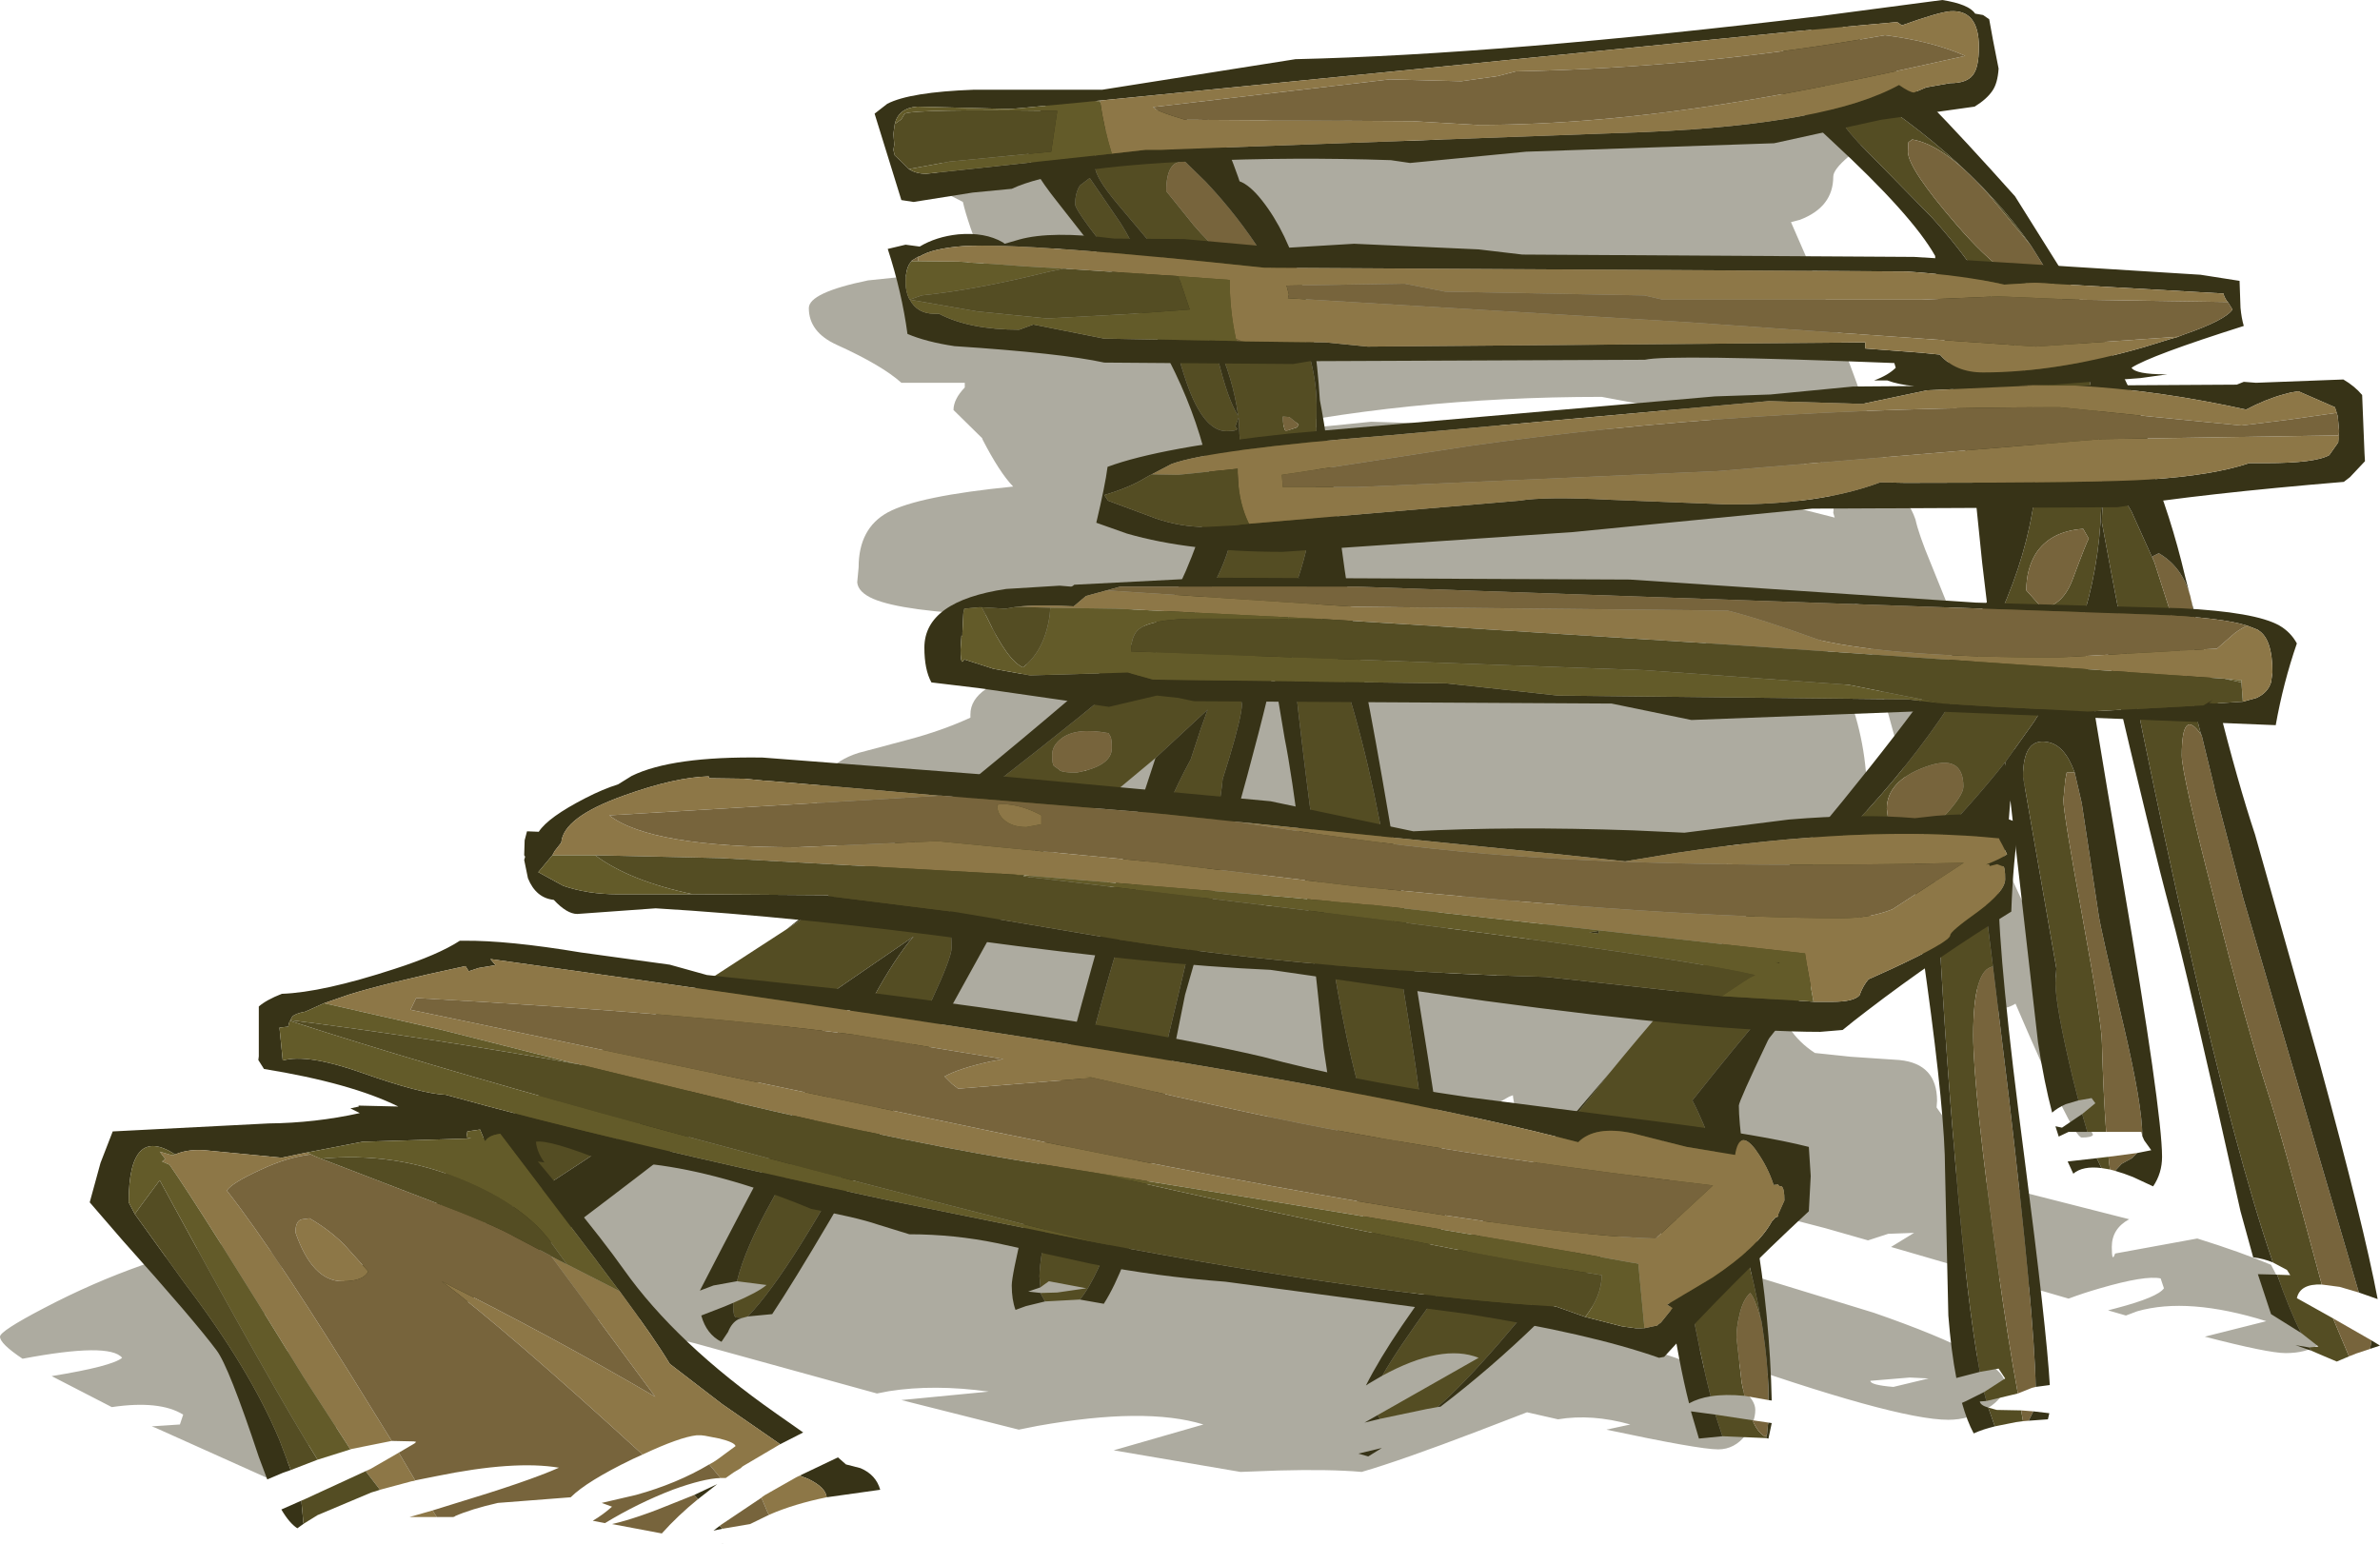 <?xml version="1.0" encoding="UTF-8" standalone="no"?>
<svg xmlns:ffdec="https://www.free-decompiler.com/flash" xmlns:xlink="http://www.w3.org/1999/xlink" ffdec:objectType="frame" height="164.4px" width="253.35px" xmlns="http://www.w3.org/2000/svg">
  <g transform="matrix(1.0, 0.0, 0.0, 1.0, 168.4, 49.3)">
    <use ffdec:characterId="256" height="164.4" transform="matrix(1.0, 0.0, 0.0, 1.0, -168.4, -49.3)" width="253.35" xlink:href="#shape0"/>
  </g>
  <defs>
    <g id="shape0" transform="matrix(1.0, 0.0, 0.0, 1.0, 168.4, 49.3)">
      <path d="M22.25 -25.65 L25.65 -17.85 Q26.3 -17.0 26.55 -15.65 29.65 -7.8 33.2 2.85 34.75 3.85 35.5 6.0 35.85 7.6 37.1 10.6 L39.0 15.3 Q39.6 17.05 43.6 25.4 47.3 33.15 47.3 33.65 L47.15 34.85 46.95 35.5 46.45 35.85 44.85 36.2 43.6 36.05 45.9 44.55 47.2 47.35 Q55.0 64.65 55.0 68.4 L54.75 70.05 54.25 71.2 54.4 71.5 Q54.3 71.8 53.2 71.8 52.25 71.8 46.15 57.55 45.2 58.15 43.8 58.15 40.8 58.15 29.4 14.75 28.15 15.7 26.25 16.15 L23.05 16.15 23.45 16.55 Q26.25 19.35 28.2 24.25 30.35 29.75 30.35 35.7 30.35 42.6 27.7 47.8 23.75 55.55 21.95 59.85 L22.05 60.1 Q23.1 61.7 24.8 62.8 L28.6 63.2 33.8 63.55 Q37.8 63.95 37.8 67.9 L37.75 68.6 38.85 70.15 Q40.3 73.1 39.0 75.6 L58.25 80.5 Q56.4 81.5 56.4 83.45 56.4 85.2 56.75 84.15 L65.5 82.55 Q70.15 84.0 73.35 85.35 L75.6 89.65 Q77.05 92.25 78.4 93.85 77.1 94.75 74.9 94.75 73.05 94.75 66.3 93.0 L66.5 92.95 72.85 91.35 Q64.5 88.75 59.1 90.3 L57.9 90.75 56.0 90.2 56.95 89.95 Q61.3 88.8 61.95 87.85 L61.6 86.8 Q59.95 86.45 55.15 87.85 53.4 88.35 51.8 88.95 L32.9 83.45 35.35 81.95 32.6 82.05 30.45 82.75 25.9 81.45 Q17.05 79.2 15.55 78.5 9.05 75.5 10.15 70.15 L10.3 69.0 Q8.2 67.0 8.2 65.5 L8.35 64.15 6.85 62.7 6.2 62.1 Q0.55 71.55 -2.35 71.55 -5.4 71.55 -6.65 69.55 -7.25 68.55 -7.35 67.3 L-7.75 67.45 -9.6 68.5 Q-19.65 74.2 -27.9 74.2 -32.2 74.2 -33.1 70.9 -33.55 69.2 -33.05 66.9 -43.35 67.85 -46.2 61.55 L-46.35 61.1 Q-49.35 62.3 -52.0 62.8 -52.95 63.5 -54.5 63.5 L-55.55 63.15 Q-65.95 63.15 -69.4 59.3 -70.85 57.7 -70.85 54.95 -70.85 50.45 -69.4 48.45 -67.3 45.55 -61.6 45.55 L-58.8 44.9 -58.8 44.8 Q-58.8 39.3 -55.2 42.1 L-53.85 43.25 Q-49.2 42.55 -49.7 50.2 L-49.7 50.55 -45.45 48.95 -44.8 47.8 Q-42.5 43.95 -39.9 41.5 -38.9 40.55 -38.05 40.05 -52.2 38.9 -53.85 36.35 -54.6 35.25 -53.2 33.35 L-51.7 31.35 Q-53.95 34.15 -58.1 36.55 -66.45 41.35 -76.65 41.35 -79.8 41.35 -80.95 39.0 L-81.45 36.45 Q-81.45 32.25 -77.0 30.85 L-71.75 29.45 Q-68.15 28.5 -65.1 27.1 L-65.1 26.75 Q-65.1 23.65 -58.55 22.2 L-58.4 22.1 -62.8 17.85 -62.5 16.2 Q-72.3 15.8 -75.45 14.45 -77.05 13.75 -77.15 12.7 L-77.0 11.1 Q-77.0 6.95 -73.9 5.25 -70.65 3.5 -60.55 2.5 -62.0 1.0 -63.8 -2.5 L-63.85 -2.65 -66.9 -5.65 Q-66.9 -6.8 -65.7 -8.05 L-65.7 -8.3 -65.7 -8.55 -72.45 -8.55 Q-74.5 -10.4 -79.35 -12.6 -82.3 -13.95 -82.3 -16.5 -82.3 -18.15 -76.0 -19.45 L-63.5 -20.75 -63.55 -20.9 Q-65.45 -25.75 -65.9 -27.8 -68.85 -29.3 -68.85 -29.45 -68.85 -31.5 -67.45 -32.65 -66.05 -33.75 -63.5 -33.75 L-57.3 -32.65 -52.2 -31.55 Q-49.8 -31.55 -43.0 -34.15 -36.25 -36.75 -28.6 -36.75 -25.1 -36.75 -21.35 -35.4 L-18.35 -34.1 2.1 -36.4 8.05 -36.6 9.05 -36.75 9.85 -36.55 11.1 -36.5 Q16.9 -38.5 21.2 -39.0 30.0 -40.05 30.0 -34.55 30.0 -34.05 28.4 -32.65 26.75 -31.25 26.75 -30.5 26.75 -27.25 23.2 -25.9 L22.25 -25.65 M9.6 -5.65 Q8.75 -5.65 5.85 -6.35 L2.1 -7.05 Q-19.0 -7.05 -37.25 -3.0 L-37.85 -2.85 -22.45 -4.4 6.1 -3.55 Q11.05 -2.7 14.1 -1.35 L14.05 -5.75 9.6 -5.65 M26.9 5.8 L26.75 5.3 26.8 4.75 24.25 -5.3 23.15 4.85 26.9 5.8 M13.85 16.15 L-6.1 16.15 -15.55 15.55 -24.9 14.95 -46.2 14.75 Q-47.35 15.5 -48.9 15.95 L-46.55 17.35 Q-44.3 19.0 -43.7 20.6 -34.85 20.15 -22.05 20.3 L-0.6 20.3 12.65 21.55 13.85 16.15 M15.45 42.15 Q15.45 43.15 14.65 45.3 L14.95 45.7 Q16.5 42.3 17.25 38.8 L16.85 39.25 Q16.35 39.9 15.4 40.4 L15.45 42.15 M16.85 86.1 L31.05 90.45 Q45.05 95.3 45.05 98.05 45.05 99.45 43.15 100.65 41.25 101.85 39.0 101.85 33.35 101.85 13.5 94.8 -8.4 87.0 -8.4 82.05 -8.4 75.3 1.0 79.15 2.5 79.75 9.25 83.0 14.35 85.5 16.85 86.1 M14.5 105.0 Q12.45 105.0 2.6 102.9 L5.15 102.35 Q1.05 101.2 -2.55 101.8 L-5.85 101.05 -11.05 103.05 Q-19.3 106.2 -23.45 107.4 -26.85 107.1 -32.35 107.25 L-36.35 107.4 -49.85 105.1 -40.3 102.35 Q-46.45 100.45 -57.95 102.5 L-59.95 102.9 -72.45 99.75 -63.15 98.85 Q-68.95 98.05 -73.75 98.8 L-75.05 99.05 -94.45 93.7 -95.9 93.35 Q-97.85 90.75 -103.05 90.95 L-106.85 91.4 -107.6 91.05 Q-110.5 90.85 -111.7 88.9 -112.35 87.75 -112.35 86.25 -112.35 83.7 -110.95 82.35 -109.9 78.5 -106.55 75.7 -102.3 72.0 -95.8 71.05 -89.6 70.1 -85.1 72.1 -81.2 73.8 -80.4 77.0 -76.6 75.75 -68.3 76.75 -56.7 78.15 -35.7 84.15 -31.6 85.45 -21.35 87.65 L-3.35 91.55 Q18.45 96.65 18.45 100.8 18.45 102.1 17.45 103.45 16.25 105.0 14.5 105.0 M30.7 97.7 Q30.7 98.15 33.15 98.35 L36.9 97.45 34.9 97.35 30.7 97.7 M-49.05 -19.85 L-54.5 -22.35 -56.5 -23.3 -54.85 -20.6 -49.05 -19.85 M-34.1 47.25 L-25.25 46.5 -20.65 45.9 Q-16.35 45.9 -14.8 48.45 -14.0 49.75 -14.05 51.0 -14.05 52.15 -14.5 53.15 L-15.65 55.2 -9.9 55.5 -9.3 54.75 -1.1 45.6 -5.6 46.4 -10.65 47.25 Q-13.55 45.65 -17.15 44.0 -24.3 40.7 -29.65 40.5 L-34.8 40.25 Q-33.6 41.9 -34.1 47.25 M-133.1 98.8 L-130.55 101.3 Q-135.4 104.25 -139.55 107.55 L-140.05 108.0 -151.85 102.7 -152.25 102.55 -149.25 102.35 -148.9 101.3 Q-151.4 99.75 -156.5 100.5 L-162.9 97.2 Q-156.45 96.15 -155.4 95.25 -156.75 93.6 -166.0 95.35 -168.4 93.75 -168.4 93.0 -168.4 92.4 -163.7 89.95 -158.55 87.25 -153.3 85.4 -138.25 80.0 -138.25 86.95 -138.25 89.5 -141.8 91.7 -139.25 92.9 -133.1 98.8" fill="#373317" fill-opacity="0.408" fill-rule="evenodd" stroke="none"/>
      <path d="M47.8 -23.15 L43.2 -28.7 Q38.55 -33.9 35.15 -34.45 L34.75 -34.15 34.7 -33.15 Q34.7 -31.35 39.9 -25.35 45.55 -18.8 49.0 -18.8 50.1 -18.8 50.2 -19.15 L50.2 -19.2 Q55.3 -9.65 55.3 3.15 55.3 16.45 48.15 27.5 L45.05 31.85 45.0 31.9 Q38.15 40.6 24.3 53.2 21.05 56.15 11.75 67.85 12.8 69.8 14.15 73.5 17.7 83.35 19.05 91.2 18.4 88.85 17.9 88.35 17.1 89.1 16.75 90.75 16.45 91.95 16.45 93.1 L17.0 97.9 17.3 99.3 Q15.25 99.1 13.7 99.35 12.6 95.1 11.35 88.2 L8.65 71.75 0.45 82.25 Q-10.15 96.0 -15.4 100.5 L-16.5 100.7 -21.5 101.75 -21.75 101.35 Q-21.05 100.95 -20.25 100.5 L-11.0 95.25 Q-14.9 93.7 -21.25 97.15 -18.25 91.85 -5.8 75.85 L3.0 64.85 Q9.35 57.1 13.55 52.75 L17.55 49.0 Q32.05 37.15 40.2 24.1 48.45 10.9 48.45 -0.7 48.45 -13.85 37.2 -26.2 L29.4 -34.15 Q25.9 -38.0 25.9 -40.3 25.9 -42.05 26.05 -42.05 40.65 -33.4 47.8 -23.15 M79.95 91.05 L81.65 95.1 80.35 95.65 79.05 95.1 77.65 94.5 77.4 94.15 78.4 94.05 76.55 92.6 Q75.3 90.15 74.0 86.4 L75.4 86.45 75.05 85.9 73.55 85.1 Q69.65 73.75 64.55 51.3 59.45 28.65 55.35 6.35 55.35 3.1 56.25 2.9 57.1 2.65 58.5 5.15 L60.95 10.6 62.55 15.6 62.6 15.85 63.55 19.35 63.75 20.3 64.4 23.1 65.9 28.9 Q63.85 25.95 63.85 31.15 63.85 33.05 67.35 46.65 70.75 59.95 72.85 66.5 74.4 71.2 78.75 87.45 76.45 87.35 76.1 88.9 L79.95 91.05 M52.3 12.2 Q53.75 8.3 53.95 8.05 L53.35 7.0 Q49.85 7.25 48.3 9.65 47.3 11.3 47.3 13.55 L49.0 15.45 Q51.25 15.15 52.3 12.2 M52.45 32.95 L51.6 32.95 51.45 33.75 51.25 35.85 Q51.25 37.3 53.3 48.45 55.35 59.7 55.35 61.75 55.5 67.05 55.8 71.2 L53.8 71.2 53.25 69.3 54.65 68.15 54.25 67.6 52.85 67.85 52.25 65.5 Q50.4 57.75 50.4 55.35 L50.5 53.8 46.95 33.4 Q46.95 29.2 49.55 29.7 51.4 30.0 52.45 32.95 M33.7 39.75 L35.15 39.95 Q36.3 39.95 38.5 37.65 40.6 35.4 40.6 34.45 40.6 30.85 36.55 32.35 32.45 33.85 32.45 36.8 L32.65 38.4 32.8 39.2 33.7 39.75 M42.35 96.75 Q41.0 89.5 39.75 74.55 38.5 60.1 37.8 45.5 37.45 43.85 37.8 42.4 38.5 39.55 42.0 39.55 L43.75 53.6 Q41.65 53.9 41.65 60.9 41.65 66.7 44.25 85.45 45.4 93.65 46.4 99.05 L43.05 99.85 42.8 98.9 45.05 97.45 44.35 96.4 42.35 96.75 M56.05 73.85 L56.2 75.2 55.3 75.05 54.8 74.0 56.05 73.85 M46.75 100.85 L46.95 102.0 46.2 102.1 43.95 102.55 43.25 100.55 44.15 100.8 46.75 100.85 M19.7 103.4 L19.65 103.6 19.6 103.8 14.95 103.6 14.2 101.3 18.15 101.9 Q18.7 103.2 19.5 103.65 L19.7 103.4 M-52.4 -30.35 L-49.15 -25.6 Q-47.0 -22.25 -47.05 -20.1 L-47.15 -19.85 Q-47.4 -19.55 -47.95 -19.4 L-51.15 -23.4 Q-53.95 -27.0 -53.95 -27.55 -53.95 -28.75 -53.45 -29.55 L-52.4 -30.35 M-47.25 -35.4 L-47.0 -35.3 Q-44.85 -34.45 -42.2 -32.05 -44.25 -32.4 -44.25 -28.95 L-41.35 -25.35 Q-37.95 -21.35 -35.85 -21.35 -34.8 -21.35 -34.4 -21.7 L-34.1 -22.05 -33.9 -22.05 -31.95 -18.65 Q-28.25 -11.65 -28.25 -6.2 -28.25 1.75 -28.6 4.9 -29.05 8.8 -30.2 12.2 -29.25 12.75 -27.5 17.0 -23.9 25.85 -21.5 38.3 -21.4 41.1 -19.3 54.15 -17.2 67.05 -17.2 68.3 -17.2 69.45 -17.65 70.45 -18.55 72.25 -20.65 72.25 -23.9 72.25 -27.95 44.0 -29.95 29.9 -31.3 16.0 L-31.25 14.85 -31.3 14.9 Q-33.35 19.15 -37.65 23.95 -36.2 24.9 -36.2 25.7 -36.2 26.9 -37.55 31.4 L-38.25 33.65 Q-38.75 39.35 -44.25 61.95 -49.7 84.6 -53.45 89.05 L-57.15 89.25 -57.6 88.45 -57.6 88.35 -55.85 88.3 -52.75 87.85 -56.75 87.1 -57.65 87.75 -57.75 86.6 Q-57.75 82.6 -52.4 62.15 -47.0 41.25 -41.65 31.55 L-40.6 28.35 -39.85 26.25 -45.4 31.4 -49.0 34.4 -54.15 38.3 -68.05 48.25 Q-67.1 48.6 -67.1 51.6 -67.1 53.65 -75.4 69.45 -84.1 86.0 -88.8 90.85 L-89.35 91.0 -90.05 90.95 Q-90.35 90.85 -90.35 89.75 L-90.35 89.4 Q-87.75 88.3 -86.8 87.5 L-89.95 87.1 Q-89.1 83.6 -86.2 78.45 L-80.2 67.45 Q-75.85 56.3 -71.55 50.85 L-71.15 50.4 -90.6 63.75 Q-116.3 81.25 -117.65 81.25 -120.2 81.25 -121.25 79.4 L-121.6 78.6 -121.85 77.25 Q-121.85 74.15 -98.1 58.35 L-84.7 49.65 -67.45 37.95 Q-45.7 21.25 -41.95 16.85 -38.7 13.0 -37.5 8.7 -36.4 4.8 -36.4 -1.9 L-36.55 -4.85 -36.9 -3.9 -36.7 -3.65 Q-36.75 -3.4 -37.85 -3.4 -40.3 -3.4 -42.1 -8.6 -43.4 -12.35 -43.55 -15.1 -40.25 -15.15 -38.8 -11.3 -37.7 -6.7 -36.6 -5.05 -37.65 -13.0 -44.1 -21.25 L-49.45 -27.6 Q-51.85 -30.45 -51.85 -31.65 -51.85 -36.6 -48.15 -35.7 L-47.25 -35.4 M-31.15 -4.9 L-31.85 -4.95 Q-31.85 -3.9 -31.55 -3.4 L-30.35 -3.8 -30.15 -4.1 -31.15 -4.9 M-50.05 30.35 Q-50.05 29.35 -50.2 29.1 L-50.4 28.75 Q-53.9 28.1 -55.45 29.35 -56.4 30.1 -56.4 31.05 -56.4 32.1 -56.2 32.25 L-55.7 32.6 Q-55.55 32.95 -53.8 32.95 -50.05 32.25 -50.05 30.35" fill="#544d23" fill-rule="evenodd" stroke="none"/>
      <path d="M50.2 -19.2 L50.2 -19.15 Q50.1 -18.8 49.0 -18.8 45.55 -18.8 39.9 -25.35 34.7 -31.35 34.7 -33.15 L34.75 -34.15 35.15 -34.45 Q38.55 -33.9 43.2 -28.7 L47.8 -23.15 49.65 -20.2 50.2 -19.2 M17.3 99.3 L17.0 97.9 16.45 93.1 Q16.45 91.95 16.75 90.75 17.1 89.1 17.9 88.35 18.4 88.85 19.05 91.2 L19.1 91.3 19.25 92.25 Q19.75 95.55 19.85 98.5 L19.85 98.8 19.85 99.05 19.85 99.75 17.3 99.3 M84.05 93.4 L83.9 94.3 82.4 94.8 81.65 95.1 79.95 91.05 84.05 93.4 M63.75 20.3 L63.55 19.35 62.6 15.85 62.55 15.6 60.95 10.6 60.7 9.95 61.4 9.6 Q63.9 11.05 64.75 14.15 65.2 15.95 65.45 19.3 65.05 20.25 64.2 20.65 L63.75 20.3 M52.3 12.2 Q51.25 15.15 49.0 15.45 L47.3 13.55 Q47.3 11.3 48.3 9.65 49.85 7.25 53.35 7.0 L53.95 8.05 Q53.75 8.3 52.3 12.2 M55.8 71.2 Q55.5 67.05 55.35 61.75 55.35 59.7 53.3 48.45 51.25 37.3 51.25 35.85 L51.45 33.75 51.6 32.95 52.45 32.95 53.2 36.2 55.0 48.1 Q55.25 49.8 57.65 59.85 59.65 68.35 59.65 71.65 L59.55 71.2 55.8 71.2 M65.9 28.9 L65.95 28.9 66.25 30.15 67.3 34.45 67.35 34.75 70.4 46.35 82.7 88.3 80.65 87.7 78.75 87.45 Q74.4 71.2 72.85 66.5 70.75 59.95 67.35 46.65 63.85 33.05 63.85 31.15 63.85 25.95 65.9 28.9 M33.7 39.75 L32.8 39.2 32.65 38.4 32.45 36.8 Q32.45 33.85 36.55 32.35 40.6 30.85 40.6 34.45 40.6 35.4 38.5 37.65 36.3 39.95 35.15 39.95 L33.7 39.75 M46.4 99.05 Q45.4 93.65 44.25 85.45 41.65 66.7 41.65 60.9 41.65 53.9 43.75 53.6 L45.45 67.55 Q48.15 90.65 48.3 98.35 L47.9 98.45 46.4 99.05 M59.1 73.45 L58.55 74.0 57.45 74.6 56.75 75.35 56.2 75.2 56.05 73.85 59.1 73.45 M46.95 102.0 L46.75 100.85 48.05 100.95 47.55 101.95 46.95 102.0 M19.85 102.15 L19.8 102.35 19.7 103.4 19.5 103.65 Q18.7 103.2 18.15 101.9 L19.85 102.15 M-33.9 -22.05 L-34.1 -22.05 -34.4 -21.7 Q-34.8 -21.35 -35.85 -21.35 -37.95 -21.35 -41.35 -25.35 L-44.25 -28.95 Q-44.25 -32.4 -42.2 -32.05 L-40.05 -29.95 Q-36.6 -26.3 -33.9 -22.05 M-31.15 -4.9 L-30.15 -4.1 -30.35 -3.8 -31.55 -3.4 Q-31.85 -3.9 -31.85 -4.95 L-31.15 -4.9 M-50.05 30.35 Q-50.05 32.25 -53.8 32.95 -55.55 32.95 -55.7 32.6 L-56.2 32.25 Q-56.4 32.1 -56.4 31.05 -56.4 30.1 -55.45 29.35 -53.9 28.1 -50.4 28.75 L-50.2 29.1 Q-50.05 29.35 -50.05 30.35" fill="#77643c" fill-rule="evenodd" stroke="none"/>
      <path d="M47.8 -23.15 Q40.65 -33.4 26.05 -42.05 25.9 -42.05 25.9 -40.3 25.9 -38.0 29.4 -34.15 L37.2 -26.2 Q48.45 -13.85 48.45 -0.7 48.45 10.9 40.2 24.1 32.05 37.15 17.55 49.0 L13.55 52.75 Q30.0 33.9 37.6 23.2 L43.1 14.8 42.6 10.6 41.9 3.75 Q37.8 -14.8 37.6 -22.0 L37.6 -22.05 Q35.15 -26.4 26.65 -34.25 18.95 -41.4 18.95 -42.05 L26.15 -47.4 Q28.1 -46.35 30.6 -44.3 35.25 -40.55 46.1 -28.4 L53.9 -15.95 Q60.35 -5.15 60.35 -1.3 L60.35 0.0 Q62.65 5.5 64.2 12.05 L67.65 25.45 Q69.85 34.15 71.65 39.55 L78.55 64.0 Q83.25 81.25 84.7 89.0 L82.7 88.3 70.4 46.35 67.35 34.75 67.3 34.45 66.25 30.15 65.95 28.9 65.9 28.9 64.4 23.1 63.75 20.3 64.2 20.65 Q65.05 20.25 65.45 19.3 65.2 15.95 64.75 14.15 63.9 11.05 61.4 9.6 L60.7 9.95 60.95 10.6 58.5 5.15 Q57.1 2.65 56.25 2.9 55.35 3.1 55.35 6.35 59.45 28.65 64.55 51.3 69.65 73.75 73.55 85.1 72.6 84.7 71.45 84.55 L70.1 79.65 Q64.55 54.7 62.65 47.75 60.75 40.75 56.3 21.7 L55.1 16.35 53.45 19.25 Q53.95 23.25 57.55 44.35 61.75 69.05 61.75 73.85 61.75 75.6 60.8 77.0 L58.65 76.0 Q57.65 75.6 56.75 75.35 L57.45 74.6 58.55 74.0 59.1 73.45 60.6 73.15 59.85 72.1 59.65 71.65 Q59.65 68.35 57.65 59.85 55.25 49.8 55.0 48.1 L53.2 36.2 52.45 32.95 Q51.4 30.0 49.55 29.7 46.95 29.2 46.95 33.4 L50.5 53.8 50.4 55.35 Q50.4 57.75 52.25 65.5 L52.85 67.85 51.5 68.25 Q50.6 68.65 50.05 69.15 49.2 65.95 48.55 61.7 L45.6 35.85 45.4 38.45 44.35 45.85 Q44.35 53.0 47.1 73.95 49.45 92.05 49.8 98.15 L48.3 98.35 Q48.15 90.65 45.45 67.55 L43.75 53.6 42.0 39.55 Q38.5 39.55 37.8 42.4 37.45 43.85 37.8 45.5 38.5 60.1 39.75 74.55 41.0 89.5 42.35 96.75 L39.85 97.4 Q39.3 94.55 39.0 90.75 L38.65 75.25 Q38.65 69.4 36.7 55.25 35.65 47.95 35.2 43.05 L26.25 53.25 19.95 61.2 19.8 61.45 Q16.7 67.95 16.7 68.4 16.7 71.55 18.45 81.75 20.0 90.8 20.2 99.8 L19.85 99.75 19.85 99.05 19.85 98.8 19.85 98.5 Q19.75 95.55 19.25 92.25 L19.1 91.3 19.05 91.2 Q17.7 83.35 14.15 73.5 12.8 69.8 11.75 67.85 21.05 56.15 24.3 53.2 38.15 40.6 45.0 31.9 L45.1 32.25 45.05 31.85 48.15 27.5 Q55.3 16.45 55.3 3.15 55.3 -9.65 50.2 -19.2 L49.65 -20.2 47.8 -23.15 M3.0 64.85 L-5.8 75.85 Q-18.25 91.85 -21.25 97.15 L-22.7 98.0 -23.0 98.2 Q-20.2 92.65 -13.3 83.9 L3.0 64.85 M-21.75 101.35 L-21.5 101.75 -23.15 102.15 -21.75 101.35 M-15.4 100.5 Q-10.15 96.0 0.45 82.25 L8.65 71.75 11.35 88.2 Q12.6 95.1 13.7 99.35 12.4 99.55 11.4 100.1 10.3 95.8 9.3 89.05 L7.85 77.1 5.0 80.95 Q-4.3 92.25 -15.05 100.45 L-15.4 100.5 M83.9 94.3 L84.05 93.4 84.95 93.95 83.9 94.3 M74.0 86.4 Q75.3 90.15 76.55 92.6 L73.35 90.6 71.95 86.35 74.0 86.4 M77.4 94.15 L77.65 94.5 75.95 93.9 77.4 94.15 M53.25 69.3 L53.8 71.2 51.8 71.2 50.75 71.7 50.4 70.6 51.1 70.75 52.8 69.6 53.25 69.3 M42.8 98.9 L43.05 99.85 42.35 99.9 Q42.4 100.3 43.25 100.55 L43.95 102.55 Q42.7 102.85 41.7 103.3 41.0 102.0 40.45 100.05 L40.9 99.85 42.8 98.9 M54.8 74.0 L55.3 75.05 Q53.3 74.8 52.3 75.65 L51.7 74.35 54.8 74.0 M47.55 101.95 L48.05 100.95 49.75 101.15 49.6 101.8 47.55 101.95 M19.6 103.8 L19.65 103.6 19.7 103.4 19.8 102.35 19.85 102.15 20.2 102.2 19.85 103.85 19.6 103.8 M14.2 101.3 L14.95 103.6 12.45 103.85 11.6 100.95 14.2 101.3 M-52.4 -30.35 L-53.45 -29.55 Q-53.95 -28.75 -53.95 -27.55 -53.95 -27.0 -51.15 -23.4 L-47.95 -19.4 Q-47.4 -19.55 -47.15 -19.85 L-47.05 -20.1 Q-47.0 -22.25 -49.15 -25.6 L-52.4 -30.35 M-84.7 49.65 Q-54.75 26.0 -44.35 16.0 L-43.6 14.5 Q-40.45 8.4 -39.4 2.4 -41.25 -8.35 -48.9 -18.95 L-55.8 -27.75 Q-58.95 -31.7 -58.95 -33.25 -58.95 -38.85 -53.95 -38.85 -50.2 -38.85 -47.25 -35.4 L-48.15 -35.7 Q-51.85 -36.6 -51.85 -31.65 -51.85 -30.45 -49.45 -27.6 L-44.1 -21.25 Q-37.65 -13.0 -36.6 -5.05 -37.7 -6.7 -38.8 -11.3 -40.25 -15.15 -43.55 -15.1 -43.4 -12.35 -42.1 -8.6 -40.3 -3.4 -37.85 -3.4 -36.75 -3.4 -36.7 -3.65 L-36.9 -3.9 -36.55 -4.85 -36.4 -1.9 Q-36.4 4.8 -37.5 8.7 -38.7 13.0 -41.95 16.85 -45.7 21.25 -67.45 37.95 L-84.7 49.65 M-47.0 -35.3 Q-46.3 -37.55 -44.75 -37.7 -43.15 -37.8 -41.0 -35.65 -40.65 -36.8 -40.0 -36.65 -38.65 -36.3 -36.6 -30.45 L-36.45 -30.0 Q-35.35 -29.6 -34.05 -27.95 -28.8 -21.3 -27.9 -6.7 -27.1 -2.6 -25.85 7.1 -24.65 16.15 -23.6 21.15 -21.7 30.1 -18.0 53.2 -14.4 75.5 -14.4 77.6 -14.4 80.3 -15.1 81.8 -16.25 84.15 -19.25 84.15 -24.4 84.15 -27.5 62.3 -30.15 36.7 -31.65 29.3 L-32.85 22.15 Q-33.9 27.15 -37.05 38.45 L-42.25 56.6 -46.6 78.25 Q-48.55 85.8 -50.9 89.5 L-53.45 89.05 Q-49.7 84.6 -44.25 61.95 -38.75 39.35 -38.25 33.65 L-37.55 31.4 Q-36.2 26.9 -36.2 25.7 -36.2 24.9 -37.65 23.95 -33.35 19.15 -31.3 14.9 L-31.25 14.85 -31.3 16.0 Q-29.95 29.9 -27.95 44.0 -23.9 72.25 -20.65 72.25 -18.55 72.25 -17.65 70.45 -17.2 69.45 -17.2 68.3 -17.2 67.05 -19.3 54.15 -21.4 41.1 -21.5 38.3 -23.9 25.85 -27.5 17.0 -29.25 12.75 -30.2 12.2 -29.05 8.8 -28.6 4.9 -28.25 1.75 -28.25 -6.2 -28.25 -11.65 -31.95 -18.65 L-33.9 -22.05 Q-36.6 -26.3 -40.05 -29.95 L-42.2 -32.05 Q-44.85 -34.45 -47.0 -35.3 M-57.15 89.25 L-59.2 89.75 -60.3 90.15 Q-60.7 89.05 -60.7 87.55 -60.7 85.5 -55.65 66.45 -50.7 47.85 -47.75 38.55 L-45.4 31.4 -39.85 26.25 -40.6 28.35 -41.65 31.55 Q-47.0 41.25 -52.4 62.15 -57.75 82.6 -57.75 86.6 L-57.65 87.75 -58.95 88.2 -57.6 88.35 -57.6 88.45 -57.15 89.25 M-49.0 34.4 L-58.55 42.35 -70.75 64.4 Q-81.75 83.9 -86.2 90.6 L-88.8 90.85 Q-84.1 86.0 -75.4 69.45 -67.1 53.65 -67.1 51.6 -67.1 48.6 -68.05 48.25 L-54.15 38.3 -49.0 34.4 M-89.35 91.0 L-89.8 91.15 Q-90.5 91.5 -90.9 92.5 L-91.6 93.55 Q-93.2 92.75 -93.75 90.75 L-91.3 89.8 -90.35 89.4 -90.35 89.75 Q-90.35 90.85 -90.05 90.95 L-89.35 91.0 M-89.95 87.1 L-92.45 87.55 -93.9 88.1 Q-84.7 70.25 -77.6 57.75 -89.7 67.75 -103.65 78.35 -125.35 94.9 -128.8 94.9 -132.35 94.9 -133.6 92.4 -134.25 91.1 -134.2 89.65 -134.2 88.7 -121.6 78.6 L-121.25 79.4 Q-120.2 81.25 -117.65 81.25 -116.3 81.25 -90.6 63.75 L-71.15 50.4 -71.55 50.85 Q-75.85 56.3 -80.2 67.45 L-86.2 78.45 Q-89.1 83.6 -89.95 87.1 M-21.3 104.85 L-22.75 105.75 -23.8 105.45 -21.3 104.85" fill="#373317" fill-rule="evenodd" stroke="none"/>
      <path d="M-51.3 -32.8 L-46.45 -33.35 -44.8 -33.35 6.9 -35.25 Q26.2 -36.1 33.75 -40.25 34.9 -39.45 35.35 -39.45 L36.65 -40.0 39.2 -40.45 Q40.95 -40.45 41.6 -41.3 42.25 -42.1 42.25 -44.3 42.25 -48.3 39.2 -48.1 37.95 -48.0 34.05 -46.6 L34.5 -46.3 33.55 -46.95 23.05 -46.0 2.05 -43.9 -14.0 -42.3 -52.75 -38.45 -59.65 -37.8 -60.85 -37.7 -60.95 -37.7 -70.75 -37.95 Q-72.75 -37.8 -73.15 -36.1 L-73.3 -35.05 -73.2 -33.9 -73.3 -33.35 -73.15 -32.75 -72.45 -32.1 -71.65 -31.3 Q-70.9 -30.8 -69.8 -30.8 L-51.3 -32.8 M52.45 -8.25 L69.7 -8.35 70.45 -8.65 71.75 -8.55 81.05 -8.9 Q82.25 -8.2 83.05 -7.25 L83.3 -1.05 83.35 -0.2 81.75 1.5 81.1 2.0 Q66.05 3.25 57.0 4.7 L24.5 4.85 -1.05 7.35 -31.85 9.45 Q-41.75 9.45 -48.45 7.5 L-51.7 6.35 Q-50.75 2.35 -50.5 0.4 -44.85 -1.7 -31.1 -3.15 L14.15 -7.1 20.05 -7.3 28.85 -8.15 35.35 -8.2 Q33.7 -8.35 32.5 -8.8 L31.1 -8.8 Q32.6 -9.35 33.4 -10.15 L33.25 -10.65 Q9.15 -11.6 6.7 -11.0 L-28.95 -10.85 -30.75 -10.55 -50.85 -10.7 Q-55.4 -11.7 -66.8 -12.45 -69.8 -12.9 -71.8 -13.75 -72.4 -18.2 -73.9 -22.8 L-72.0 -23.25 -70.5 -23.05 Q-68.75 -24.1 -66.4 -24.35 -63.55 -24.6 -61.65 -23.5 L-61.45 -23.35 -59.9 -23.8 Q-56.5 -24.75 -49.8 -23.9 L-42.35 -23.85 -31.75 -22.9 -24.25 -23.35 -11.0 -22.75 -6.35 -22.2 35.35 -21.95 65.85 -20.05 70.0 -19.4 70.1 -16.55 Q70.2 -15.45 70.45 -14.6 60.5 -11.45 58.5 -10.15 58.95 -9.45 62.1 -9.45 L62.3 -9.45 59.45 -9.05 50.25 -8.35 36.75 -7.75 29.85 -6.3 19.9 -6.6 -20.6 -2.95 Q-39.5 -1.45 -43.7 0.1 L-45.8 1.2 -46.1 1.35 -46.45 1.55 Q-48.15 2.6 -50.85 3.4 L-50.45 4.0 -45.35 5.9 Q-42.7 6.8 -40.05 6.8 L-37.2 6.65 -35.45 6.45 -35.35 6.45 -6.65 4.0 Q-3.95 3.55 2.9 3.9 L15.5 4.4 Q25.35 4.45 31.75 2.05 L34.4 2.1 Q55.35 2.1 60.35 1.75 67.2 1.3 71.05 0.0 L72.85 0.0 Q78.05 0.0 79.55 -0.85 L80.5 -2.2 80.6 -3.4 80.45 -5.0 80.15 -5.95 76.25 -7.65 75.4 -7.5 74.65 -7.3 Q72.8 -6.8 70.7 -5.7 L71.15 -5.6 Q61.3 -7.8 52.45 -8.25 M31.85 -36.55 L20.45 -34.05 -5.95 -33.15 -18.3 -31.95 -20.35 -32.25 Q-30.7 -32.6 -41.0 -32.15 -55.8 -31.5 -60.7 -29.2 L-64.85 -28.8 -71.15 -27.8 -72.45 -28.0 -75.3 -37.2 -73.95 -38.25 Q-71.55 -39.5 -64.7 -39.75 L-51.05 -39.75 -30.5 -43.0 Q-8.5 -43.5 25.45 -47.6 L38.35 -49.3 Q41.2 -48.85 41.85 -47.85 L42.7 -47.7 43.35 -47.25 43.75 -45.05 44.35 -42.0 Q44.25 -40.45 43.7 -39.65 43.1 -38.75 41.8 -37.95 L31.85 -36.55 M63.45 -13.45 L64.1 -13.7 Q68.45 -15.2 69.25 -16.35 L68.75 -17.15 68.65 -17.25 Q68.3 -17.8 68.3 -18.05 L48.15 -19.2 44.95 -19.0 Q40.55 -20.0 34.5 -20.4 L-33.85 -20.8 Q-59.15 -23.5 -65.85 -23.1 -69.15 -22.85 -70.5 -22.0 L-70.7 -21.95 -71.35 -21.55 -71.35 -21.5 Q-72.0 -20.9 -72.0 -19.2 -72.0 -18.25 -71.6 -17.45 L-71.55 -17.4 Q-70.75 -15.9 -68.95 -15.9 L-68.45 -15.9 Q-65.2 -14.2 -59.9 -14.2 L-58.4 -14.75 -50.85 -13.25 -36.75 -13.0 -35.8 -12.95 -35.65 -12.95 -35.4 -12.95 -31.65 -12.9 -27.3 -12.85 -22.8 -12.4 -10.65 -12.5 30.15 -12.85 30.15 -12.2 36.1 -11.75 37.1 -11.65 38.1 -11.55 Q39.75 -9.65 42.7 -9.65 50.5 -9.65 59.85 -12.35 L62.6 -13.2 63.5 -13.45 63.45 -13.45 M-63.9 15.35 L-64.2 15.35 -65.75 15.5 -65.85 15.95 -65.95 18.05 -65.95 18.45 -66.05 18.35 -66.15 19.85 Q-66.15 21.15 -65.95 21.15 L-65.75 20.9 -62.65 21.9 -58.75 22.6 -48.35 22.3 -45.65 23.05 -14.45 23.45 -8.45 24.1 -2.55 24.75 34.7 25.15 38.4 25.6 41.65 25.8 44.05 25.95 53.85 26.45 66.15 25.8 67.15 25.2 66.75 25.55 67.25 25.6 70.35 25.4 71.8 25.0 Q73.0 24.45 73.35 23.35 L73.5 22.3 Q73.5 18.7 72.0 17.8 L71.95 17.75 70.8 17.3 Q68.1 16.45 61.25 16.15 L-24.1 13.15 -49.15 13.15 -50.6 13.55 -52.8 14.15 -54.1 15.25 Q-57.95 15.05 -60.2 15.3 L-61.35 15.5 -61.4 15.5 -63.9 15.35 M14.9 56.75 L24.1 57.3 24.65 57.35 26.65 57.35 Q28.95 57.35 29.55 56.65 29.9 55.65 30.5 54.95 L30.85 54.8 32.95 53.85 Q39.2 50.95 39.2 50.25 39.2 49.85 42.15 47.75 45.05 45.6 45.05 44.3 45.05 43.0 44.85 42.95 L44.2 42.7 43.4 42.9 43.35 42.7 43.0 42.75 Q44.55 42.15 45.25 41.65 L44.75 40.65 44.45 40.1 44.4 39.95 Q29.9 38.5 10.05 41.5 L4.6 42.4 -3.35 41.55 -3.55 41.55 -3.75 41.5 -3.95 41.5 -36.6 38.2 -45.65 37.25 -68.25 35.4 -68.5 35.4 -77.0 34.65 -86.4 33.85 -87.15 33.8 -89.15 33.6 -92.9 33.55 -92.95 33.35 Q-96.6 33.45 -102.0 35.4 -108.45 37.7 -108.65 40.4 L-109.35 41.3 -109.6 41.75 -111.1 43.55 -108.45 45.0 Q-105.85 45.9 -102.7 45.9 L-94.65 45.9 -80.25 46.0 -80.2 46.1 -66.65 47.8 -49.2 50.75 Q-27.6 54.1 -3.8 54.7 L14.9 56.75 M-33.15 36.0 L-17.95 39.2 Q-7.6 38.65 5.45 39.1 L10.9 39.35 22.0 37.95 Q29.75 37.3 35.45 37.8 L37.7 37.55 Q44.05 37.0 46.55 38.4 45.9 42.1 45.7 47.75 37.65 52.7 30.35 58.3 28.9 59.4 27.75 60.35 L25.35 60.55 Q14.05 60.55 -10.35 57.25 L-33.15 53.95 Q-45.6 53.4 -64.8 50.8 -83.55 48.3 -98.6 47.4 L-106.95 48.0 Q-108.05 48.0 -109.45 46.5 -111.35 46.3 -112.2 44.2 L-112.6 42.25 -112.5 41.9 -112.6 41.75 -112.55 40.15 -112.3 39.2 -111.05 39.25 Q-110.05 37.7 -106.05 35.65 -104.2 34.7 -102.6 34.2 L-101.15 33.3 Q-96.85 31.2 -87.2 31.35 L-64.4 33.1 -33.15 36.0 M-54.05 12.95 L-39.4 12.2 5.1 12.4 41.85 14.85 63.7 15.45 Q71.7 15.85 74.25 17.3 75.45 18.0 76.1 19.2 74.65 23.4 73.85 27.9 L36.55 26.4 11.65 27.35 3.15 25.6 -41.3 25.35 -42.95 25.0 -45.25 24.75 -50.35 25.95 -64.25 23.95 -69.25 23.35 Q-70.0 22.0 -70.0 19.65 -70.0 14.7 -61.3 13.4 L-55.6 13.05 -54.4 13.15 Q-54.25 13.15 -54.05 12.95 M-137.45 107.2 L-138.3 107.5 -139.95 108.2 -140.85 105.8 Q-144.05 96.15 -145.35 94.45 -147.65 91.35 -155.35 82.75 L-158.85 78.7 -157.7 74.5 -156.4 71.15 -139.8 70.3 Q-134.85 70.25 -130.1 69.2 L-131.1 68.7 -130.2 68.5 -130.25 68.4 -126.0 68.5 Q-131.05 66.0 -140.3 64.5 L-140.9 63.55 -140.85 63.15 -140.85 58.0 -140.85 57.85 Q-140.05 57.15 -138.4 56.5 -134.05 56.35 -126.4 53.85 -121.75 52.35 -119.45 50.85 L-119.05 50.85 Q-114.35 50.8 -106.55 52.1 L-97.1 53.4 -93.15 54.5 -77.55 56.15 Q-48.8 59.75 -34.0 63.2 -25.2 65.6 -12.15 67.5 L9.2 70.25 Q19.25 71.55 24.15 72.8 L24.35 75.9 24.15 79.65 Q15.85 87.35 8.75 95.15 L8.2 95.25 Q0.8 92.65 -12.1 90.6 L-37.95 87.15 Q-45.3 86.6 -52.2 85.25 L-62.25 83.05 Q-66.85 82.1 -71.6 82.1 L-75.0 81.05 Q-77.2 80.3 -82.05 79.4 -85.6 77.9 -89.25 76.8 -97.55 74.25 -103.9 74.4 -109.9 72.0 -111.35 72.25 -111.25 73.35 -110.45 74.45 L-111.15 74.35 -107.75 78.45 Q-104.2 82.75 -102.0 85.85 -96.4 93.75 -85.75 101.2 L-82.9 103.2 -85.35 104.45 -91.5 100.2 -97.1 95.9 Q-98.65 93.3 -102.45 88.15 L-102.65 87.9 -104.8 85.05 -104.9 84.9 -115.15 71.4 Q-116.25 71.55 -116.65 72.05 L-116.7 72.15 -116.8 72.15 -117.3 70.95 -118.65 71.15 -118.75 71.8 -118.25 71.9 -129.8 72.25 -135.75 73.4 -138.4 73.95 -146.15 73.2 Q-148.25 72.95 -149.75 73.6 -154.7 70.4 -154.7 78.7 L-154.05 79.95 -148.75 87.3 Q-141.85 96.35 -138.65 104.0 L-137.45 107.2 M-136.05 112.9 L-136.75 113.4 Q-137.6 112.85 -138.45 111.4 L-136.3 110.45 -136.3 110.7 -136.1 112.85 -136.05 112.9 M-51.6 83.0 Q-21.85 88.65 -2.75 89.8 L0.35 90.9 4.25 91.9 4.6 91.95 5.35 92.05 5.7 92.1 6.35 92.1 6.65 92.1 8.05 91.8 8.05 91.75 8.4 91.5 9.65 89.95 9.05 89.6 13.9 86.7 Q18.7 83.5 20.2 80.75 L20.6 80.3 20.9 80.2 20.9 79.95 21.55 78.5 Q21.55 77.2 21.25 77.0 20.9 77.0 20.9 76.8 L20.4 76.85 Q19.8 74.95 18.55 73.2 L18.45 73.05 Q16.75 70.85 16.3 73.65 L11.15 72.8 5.4 71.35 Q1.4 70.5 -0.4 72.3 -18.35 67.6 -52.85 62.15 -78.05 58.1 -116.2 52.8 L-115.65 53.45 -117.45 53.75 -118.5 54.1 -118.85 53.55 Q-127.5 55.4 -131.3 56.6 L-133.9 57.5 -135.9 58.4 Q-137.0 58.6 -137.3 58.95 L-137.35 59.05 -137.6 59.5 -137.65 59.7 -137.7 59.9 -137.75 60.0 -138.65 60.1 -138.3 63.6 Q-135.7 62.85 -129.9 64.9 -123.55 67.15 -120.95 67.25 -103.55 72.1 -73.75 78.5 L-51.6 83.0 M-80.4 110.1 Q-80.5 109.05 -82.35 108.15 L-83.25 107.8 -83.6 107.95 -79.2 105.85 -78.35 106.6 -76.8 107.0 Q-75.15 107.7 -74.7 109.3 L-80.4 110.1 M-94.5 109.85 L-92.05 108.7 -94.1 110.3 -94.5 109.85 M-91.8 113.15 L-91.5 113.45 -92.45 113.65 -91.8 113.15 M-91.5 115.1 L-91.65 115.1 -91.45 115.05 -91.5 115.1 M1.75 50.1 L2.75 50.25 0.75 49.95 1.8 49.8 1.75 50.1 M21.05 53.25 L20.6 53.15 21.0 53.15 21.05 53.25" fill="#373317" fill-rule="evenodd" stroke="none"/>
      <path d="M-52.75 -38.45 L-14.0 -42.3 2.05 -43.9 23.05 -46.0 33.55 -46.95 34.5 -46.3 34.05 -46.6 Q37.95 -48.0 39.2 -48.1 42.25 -48.3 42.25 -44.3 42.25 -42.1 41.6 -41.3 40.95 -40.45 39.2 -40.45 L36.65 -40.0 35.35 -39.45 Q34.9 -39.45 33.75 -40.25 26.2 -36.1 6.9 -35.25 L-44.8 -33.35 -46.45 -33.35 -51.3 -32.8 -50.05 -32.95 Q-50.9 -35.7 -51.3 -38.55 L-52.75 -38.45 M32.25 -45.55 Q12.95 -42.1 -7.05 -41.7 L-8.95 -41.2 -12.85 -40.65 -20.45 -40.85 -45.65 -37.9 Q-45.45 -37.5 -42.25 -36.55 L-18.05 -36.4 -11.15 -36.0 Q1.45 -36.0 16.2 -38.4 24.55 -39.7 38.75 -42.9 L40.8 -43.35 Q37.35 -44.9 32.25 -45.55 M52.45 -8.25 Q61.3 -7.8 71.15 -5.6 L70.7 -5.7 Q72.8 -6.8 74.65 -7.3 L75.4 -7.5 76.25 -7.65 80.15 -5.95 80.35 -5.35 75.05 -4.6 70.2 -4.0 60.55 -4.95 50.85 -5.95 Q16.85 -5.95 -12.1 -1.8 L-30.25 1.0 -31.95 1.25 -31.85 2.55 -23.9 2.55 14.5 0.85 55.25 -2.55 80.6 -2.95 80.5 -2.2 79.55 -0.85 Q78.05 0.0 72.85 0.0 L71.05 0.0 Q67.2 1.3 60.35 1.75 55.35 2.1 34.4 2.1 L31.75 2.05 Q25.35 4.45 15.5 4.4 L2.9 3.9 Q-3.95 3.55 -6.65 4.0 L-35.35 6.45 -35.45 6.45 Q-36.45 4.4 -36.6 1.9 L-36.65 1.05 -36.65 0.85 -36.65 0.6 -43.0 1.25 -45.8 1.2 -43.7 0.1 Q-39.5 -1.45 -20.6 -2.95 L19.9 -6.6 29.85 -6.3 36.75 -7.75 50.25 -8.35 46.45 -8.25 52.45 -8.25 M68.75 -17.15 L52.55 -17.4 44.3 -17.75 36.2 -17.4 8.6 -17.4 6.65 -17.85 -14.55 -18.25 -18.9 -19.1 -31.45 -18.9 -31.2 -17.95 -31.3 -17.55 11.2 -15.0 48.3 -12.4 63.45 -13.45 63.5 -13.45 62.6 -13.2 59.85 -12.35 Q50.5 -9.65 42.7 -9.65 39.75 -9.65 38.1 -11.55 L37.1 -11.65 36.1 -11.75 30.15 -12.2 30.15 -12.85 -10.65 -12.5 -22.8 -12.4 -27.3 -12.85 -31.65 -12.9 -35.4 -12.95 -35.65 -12.95 -35.8 -12.95 -36.3 -13.0 -36.85 -13.25 -36.85 -13.3 Q-37.5 -16.3 -37.5 -19.5 L-42.95 -19.9 -55.2 -20.7 -59.4 -20.95 -62.75 -21.2 -65.3 -21.35 -65.5 -21.4 -66.4 -21.45 -70.65 -21.5 -70.7 -21.95 -70.5 -22.0 Q-69.15 -22.85 -65.85 -23.1 -59.15 -23.5 -33.85 -20.8 L34.5 -20.4 Q40.55 -20.0 44.95 -19.0 L48.15 -19.2 68.3 -18.05 Q68.3 -17.8 68.65 -17.25 L68.75 -17.15 M-60.2 15.3 Q-57.95 15.05 -54.1 15.25 L-52.8 14.15 -50.6 13.55 -24.1 15.3 15.5 15.7 Q18.95 16.55 25.3 18.85 33.35 20.7 50.65 20.7 L67.6 19.75 69.2 18.35 Q69.8 17.8 70.8 17.3 L71.95 17.75 72.0 17.8 Q73.5 18.7 73.5 22.3 L73.35 23.35 Q73.0 24.45 71.8 25.0 L70.35 25.4 70.2 23.35 70.2 23.3 70.2 23.1 70.0 23.1 69.35 23.05 68.35 22.95 14.45 19.25 -27.6 16.6 -49.6 15.5 -56.6 15.4 -60.2 15.3 M24.65 57.35 L24.0 53.75 23.75 52.2 -22.2 47.05 -23.05 47.0 -23.95 46.9 -26.4 46.7 -27.1 46.6 -28.5 46.5 -30.4 46.3 -32.15 46.15 -32.7 46.1 -61.05 43.75 -62.15 43.7 -91.75 42.05 -105.05 41.75 -106.85 41.75 -108.8 41.75 -109.45 41.75 -109.6 41.75 -109.35 41.3 -108.65 40.4 Q-108.45 37.7 -102.0 35.4 -96.6 33.45 -92.95 33.35 L-92.9 33.55 -89.15 33.6 -87.15 33.8 -86.4 33.85 -77.0 34.65 -68.5 35.4 -68.25 35.4 -103.55 37.5 Q-99.15 40.9 -83.6 40.9 L-68.6 40.25 -45.35 42.5 -24.1 45.05 Q9.95 48.45 27.6 48.45 30.7 48.45 33.05 47.5 L40.65 42.55 Q10.1 43.25 -10.15 41.6 -20.95 40.7 -36.6 38.2 L-3.95 41.5 -3.75 41.5 -3.55 41.55 -3.35 41.55 4.6 42.4 10.05 41.5 Q29.9 38.5 44.4 39.95 L44.45 40.1 44.75 40.65 45.25 41.65 Q44.55 42.15 43.0 42.75 L43.35 42.7 43.4 42.9 44.2 42.7 44.85 42.95 Q45.05 43.0 45.05 44.3 45.05 45.6 42.15 47.75 39.2 49.85 39.2 50.25 39.2 50.95 32.95 53.85 L30.85 54.8 30.5 54.95 Q29.9 55.65 29.55 56.65 28.95 57.35 26.65 57.35 L24.65 57.35 M-62.25 36.4 Q-61.85 36.2 -60.65 36.4 -59.1 36.65 -57.55 37.5 L-57.55 38.45 -59.15 38.75 Q-60.65 38.75 -61.5 38.0 -62.25 37.35 -62.25 36.4 M-52.9 65.25 L-52.15 65.45 -66.4 66.6 -67.05 66.1 -67.85 65.3 Q-66.35 64.45 -62.95 63.7 L-61.6 63.45 -77.5 60.85 Q-95.1 58.55 -124.1 56.95 L-124.7 58.2 -62.55 71.2 Q-9.75 82.05 7.85 82.55 L13.95 76.9 Q-8.9 74.2 -25.2 71.2 -33.3 69.75 -51.55 65.55 L-52.9 65.25 M-149.75 73.6 Q-148.25 72.95 -146.15 73.2 L-138.4 73.95 -135.75 73.4 -135.3 73.6 Q-137.85 73.9 -140.7 75.25 -143.75 76.65 -144.25 77.45 -139.05 84.05 -128.65 100.95 L-126.7 104.1 -130.95 104.95 -131.1 105.0 -136.05 97.35 Q-146.95 79.6 -150.35 74.7 L-151.15 74.35 -150.8 74.1 -151.4 73.3 -150.05 73.7 -149.75 73.6 M-102.45 88.15 Q-98.65 93.3 -97.1 95.9 L-91.5 100.2 -85.35 104.45 -89.25 106.75 -89.4 106.85 -89.55 107.0 -90.3 107.45 -91.15 108.05 -91.7 108.05 -92.9 106.6 -92.45 106.35 -92.0 106.05 -90.1 104.65 Q-90.2 104.25 -91.8 103.85 L-93.35 103.55 -93.75 103.5 -93.8 103.5 -94.25 103.5 Q-96.05 103.7 -100.0 105.55 -114.6 92.2 -121.4 87.1 -109.75 92.9 -98.65 99.4 L-109.75 84.4 -109.8 84.4 -108.95 84.85 -108.05 85.3 -102.95 87.9 -102.45 88.15 M-121.9 112.2 L-124.8 112.2 -122.35 111.5 -121.9 112.2 M-124.2 108.3 L-124.3 108.35 -124.6 108.4 -127.95 109.3 -129.45 107.35 -128.9 107.05 -125.95 105.35 -124.2 108.3 M-51.5 75.6 L-56.5 74.8 Q-71.15 72.55 -90.95 67.85 L-107.0 63.95 -107.1 63.95 -111.45 62.85 -119.55 60.8 -121.55 60.3 -133.9 57.5 -131.3 56.6 Q-127.5 55.4 -118.85 53.55 L-118.5 54.1 -117.45 53.75 -115.65 53.45 -116.2 52.8 Q-78.05 58.1 -52.85 62.15 -18.35 67.6 -0.4 72.3 1.4 70.5 5.4 71.35 L11.15 72.8 16.3 73.65 Q16.75 70.85 18.45 73.05 L18.55 73.2 Q19.8 74.95 20.4 76.85 L20.9 76.8 Q20.9 77.0 21.25 77.0 21.55 77.2 21.55 78.5 L20.9 79.95 20.9 80.2 20.6 80.3 20.2 80.75 Q18.7 83.5 13.9 86.7 L9.05 89.6 9.65 89.95 8.4 91.5 8.05 91.75 8.05 91.8 6.65 92.1 6.0 85.25 5.6 85.15 5.5 85.15 5.2 85.1 Q-15.5 81.35 -51.5 75.6 M-131.8 83.15 L-129.2 86.05 Q-129.7 87.1 -131.95 87.1 -135.15 87.1 -136.95 81.9 -136.95 80.6 -136.2 80.5 L-135.45 80.4 Q-133.45 81.55 -131.8 83.15 M-87.35 110.15 L-87.25 110.05 -86.95 109.85 -83.6 107.95 -83.25 107.8 -82.35 108.15 Q-80.5 109.05 -80.4 110.1 -83.85 110.8 -86.5 111.95 L-86.65 111.8 -87.35 110.15" fill="#8d7747" fill-rule="evenodd" stroke="none"/>
      <path d="M32.25 -45.55 Q37.35 -44.9 40.8 -43.35 L38.75 -42.9 Q24.55 -39.7 16.2 -38.4 1.45 -36.0 -11.15 -36.0 L-18.05 -36.4 -42.25 -36.55 Q-45.45 -37.5 -45.65 -37.9 L-20.45 -40.85 -12.85 -40.65 -8.95 -41.2 -7.05 -41.7 Q12.95 -42.1 32.25 -45.55 M80.15 -5.95 L80.45 -5.0 80.6 -3.4 80.5 -2.2 80.6 -2.95 55.25 -2.55 14.5 0.85 -23.9 2.55 -31.85 2.55 -31.95 1.25 -30.25 1.0 -12.1 -1.8 Q16.85 -5.95 50.85 -5.95 L60.55 -4.95 70.2 -4.0 75.05 -4.6 80.35 -5.35 80.15 -5.95 M63.45 -13.45 L48.3 -12.4 11.2 -15.0 -31.3 -17.55 -31.2 -17.95 -31.45 -18.9 -18.9 -19.1 -14.55 -18.25 6.65 -17.85 8.6 -17.4 36.2 -17.4 44.3 -17.75 52.55 -17.4 68.75 -17.15 69.25 -16.35 Q68.45 -15.2 64.1 -13.7 L63.45 -13.45 M-70.7 -21.95 L-70.65 -21.5 -71.35 -21.5 -71.35 -21.55 -70.7 -21.95 M-36.85 -13.25 L-36.3 -13.0 -35.8 -12.95 -36.75 -13.0 -36.85 -13.25 M-50.6 13.55 L-49.15 13.15 -24.1 13.15 61.25 16.15 Q68.1 16.45 70.8 17.3 69.8 17.8 69.2 18.35 L67.6 19.75 50.65 20.7 Q33.35 20.7 25.3 18.85 18.95 16.55 15.5 15.7 L-24.1 15.3 -50.6 13.55 M-36.6 38.2 Q-20.95 40.7 -10.15 41.6 10.1 43.25 40.65 42.55 L33.05 47.5 Q30.7 48.45 27.6 48.45 9.95 48.45 -24.1 45.05 L-45.35 42.5 -68.6 40.25 -83.6 40.9 Q-99.15 40.9 -103.55 37.5 L-68.25 35.4 -45.65 37.25 -36.6 38.2 M-62.25 36.4 Q-62.25 37.35 -61.5 38.0 -60.65 38.75 -59.15 38.75 L-57.55 38.45 -57.55 37.5 Q-59.1 36.65 -60.65 36.4 -61.85 36.2 -62.25 36.4 M-52.9 65.25 L-51.55 65.55 Q-33.3 69.75 -25.2 71.2 -8.9 74.2 13.95 76.9 L7.85 82.55 Q-9.75 82.05 -62.55 71.2 L-124.7 58.2 -124.1 56.95 Q-95.1 58.55 -77.5 60.85 L-61.6 63.45 -62.95 63.7 Q-66.35 64.45 -67.85 65.3 L-67.05 66.1 -66.4 66.6 -52.15 65.45 -52.9 65.25 M-91.7 108.05 Q-93.5 108.1 -96.8 109.3 -100.55 110.75 -104.0 112.85 L-105.3 112.6 Q-104.2 111.95 -103.25 111.1 L-104.35 110.7 -100.7 109.85 Q-96.35 108.65 -92.9 106.6 L-91.7 108.05 M-100.0 105.55 L-101.1 106.05 Q-105.95 108.4 -107.65 110.1 L-115.4 110.7 Q-118.25 111.35 -119.95 112.1 L-120.0 112.15 -120.15 112.2 -121.9 112.2 -122.35 111.5 -120.1 110.8 Q-112.15 108.4 -108.9 106.95 -113.65 106.15 -121.95 107.85 L-124.2 108.3 -125.95 105.35 -124.25 104.35 -124.1 104.2 -124.35 104.15 -126.7 104.1 -128.65 100.95 Q-139.05 84.05 -144.25 77.45 -143.75 76.65 -140.7 75.25 -137.85 73.9 -135.3 73.6 L-134.75 73.85 -134.1 74.1 -122.4 78.6 Q-115.9 81.05 -113.45 82.45 L-109.75 84.4 -98.65 99.4 Q-109.75 92.9 -121.4 87.1 -114.6 92.2 -100.0 105.55 M-131.8 83.15 Q-133.45 81.55 -135.45 80.4 L-136.2 80.5 Q-136.95 80.6 -136.95 81.9 -135.15 87.1 -131.95 87.1 -129.7 87.1 -129.2 86.05 L-131.8 83.15 M-87.35 110.15 L-86.65 111.8 -86.5 111.95 -88.55 112.95 -91.5 113.45 -91.8 113.15 -91.6 113.0 -87.35 110.15 M-94.5 109.85 L-94.1 110.3 Q-96.25 112.05 -97.95 113.95 L-103.25 112.95 Q-100.6 112.35 -96.5 110.65 L-94.5 109.85" fill="#77643c" fill-rule="evenodd" stroke="none"/>
      <path d="M-51.3 -32.8 L-69.8 -30.8 Q-70.9 -30.8 -71.65 -31.3 L-67.3 -32.1 -56.5 -33.15 -55.85 -37.5 Q-70.9 -37.7 -72.1 -37.2 L-72.45 -36.6 -73.15 -36.1 Q-72.75 -37.8 -70.75 -37.95 L-60.95 -37.7 -60.85 -37.7 -59.65 -37.8 -52.75 -38.45 -51.3 -38.55 Q-50.9 -35.7 -50.05 -32.95 L-51.3 -32.8 M-70.65 -21.5 L-66.4 -21.45 -65.5 -21.4 -65.3 -21.35 -62.75 -21.2 -59.4 -20.95 -55.2 -20.7 -56.85 -20.35 Q-64.5 -18.45 -70.3 -17.85 L-71.55 -17.4 -64.4 -16.15 -56.95 -15.4 -48.55 -15.85 -41.75 -16.35 -42.95 -19.9 -37.5 -19.5 Q-37.5 -16.3 -36.85 -13.3 L-36.85 -13.25 -36.75 -13.0 -50.85 -13.25 -58.4 -14.75 -59.9 -14.2 Q-65.2 -14.2 -68.45 -15.9 L-68.95 -15.9 Q-70.75 -15.9 -71.55 -17.4 L-71.6 -17.45 Q-72.0 -18.25 -72.0 -19.2 -72.0 -20.9 -71.35 -21.5 L-70.65 -21.5 M38.4 25.6 L34.7 25.15 -2.55 24.75 -8.45 24.1 -14.45 23.45 -45.65 23.05 -48.35 22.3 -58.75 22.6 -62.65 21.9 -65.75 20.9 -65.95 21.15 Q-66.15 21.15 -66.15 19.85 L-66.05 18.35 -65.95 18.45 -65.95 18.05 -65.85 15.95 -65.75 15.5 -64.2 15.35 -63.9 15.35 -63.35 16.4 Q-61.15 21.05 -59.5 21.75 -57.15 19.9 -56.65 16.1 L-56.6 15.4 -49.6 15.5 -27.6 16.6 -40.45 16.55 Q-46.15 16.55 -47.35 17.85 -48.0 18.6 -48.0 20.05 L6.75 22.05 28.35 23.6 38.4 25.6 M-62.15 43.7 L-61.05 43.75 -32.7 46.1 -32.15 46.15 -30.4 46.3 -28.5 46.5 -27.1 46.6 -26.4 46.7 -23.95 46.9 -23.05 47.0 -22.2 47.05 23.75 52.2 24.0 53.75 24.65 57.35 24.1 57.3 14.9 56.75 Q16.9 55.4 17.85 54.8 L18.45 54.5 Q8.05 52.1 -41.35 46.15 L-61.9 43.7 -62.15 43.7 M-109.6 41.75 L-109.45 41.75 -108.8 41.75 -106.85 41.75 -105.05 41.75 Q-101.35 44.5 -94.65 45.9 L-102.7 45.9 Q-105.85 45.9 -108.45 45.0 L-111.1 43.55 -109.6 41.75 M-154.05 79.95 L-154.7 78.7 Q-154.7 70.4 -149.75 73.6 L-150.05 73.7 -151.4 73.3 -150.8 74.1 -151.15 74.35 -150.35 74.7 Q-146.95 79.6 -136.05 97.35 L-131.1 105.0 -134.6 106.1 -134.75 105.85 Q-139.3 98.6 -151.4 76.35 L-153.4 79.05 -154.05 79.95 M-135.75 73.4 L-129.8 72.25 -118.25 71.9 -118.75 71.8 -118.65 71.15 -117.3 70.95 -116.8 72.15 -116.7 72.15 -116.65 72.05 Q-116.25 71.55 -115.15 71.4 L-104.9 84.9 -104.8 85.05 -102.65 87.9 -102.45 88.15 -102.95 87.9 -108.05 85.3 -109.5 83.3 Q-112.35 79.1 -119.3 76.25 -126.45 73.3 -134.25 74.05 L-134.75 73.85 -135.3 73.6 -135.75 73.4 M-137.6 59.5 L-137.55 59.35 -137.15 59.5 Q-110.7 68.1 -58.15 81.35 L-51.6 83.0 -73.75 78.5 Q-103.55 72.1 -120.95 67.25 -123.55 67.15 -129.9 64.9 -135.7 62.85 -138.3 63.6 L-138.65 60.1 -137.75 60.0 -137.7 59.9 -137.65 59.7 -137.6 59.5 M0.35 90.9 Q2.1 88.65 2.1 86.45 -16.3 83.6 -51.5 75.6 -15.5 81.35 5.2 85.1 L5.5 85.15 5.6 85.15 6.0 85.25 6.65 92.1 6.35 92.1 5.7 92.1 5.35 92.05 4.6 91.95 4.25 91.9 0.35 90.9 M-107.1 63.95 Q-122.6 61.2 -137.5 59.3 L-137.35 59.05 -137.3 58.95 Q-137.0 58.6 -135.9 58.4 L-133.9 57.5 -121.55 60.3 -119.55 60.8 -111.45 62.85 -107.1 63.95 M68.35 22.95 L69.35 23.05 70.0 23.1 70.2 23.1 70.2 23.3 70.2 23.35 68.35 22.95 M21.05 53.25 L21.0 53.15 20.6 53.15 21.05 53.25 M1.75 50.1 L1.8 49.8 0.75 49.95 2.75 50.25 1.75 50.1" fill="#635b29" fill-rule="evenodd" stroke="none"/>
      <path d="M-71.65 -31.3 L-72.45 -32.1 -73.15 -32.75 -73.3 -33.35 -73.2 -33.9 -73.3 -35.05 -73.15 -36.1 -72.45 -36.6 -72.1 -37.2 Q-70.9 -37.7 -55.85 -37.5 L-56.5 -33.15 -67.3 -32.1 -71.65 -31.3 M-35.45 6.45 L-37.2 6.65 -40.05 6.8 Q-42.7 6.8 -45.35 5.9 L-50.45 4.0 -50.85 3.4 Q-48.15 2.6 -46.45 1.55 L-46.1 1.35 -45.8 1.2 -43.0 1.25 -36.65 0.6 -36.65 0.85 -36.65 1.05 -36.6 1.9 Q-36.45 4.4 -35.45 6.45 M-55.2 -20.7 L-42.95 -19.9 -41.75 -16.35 -48.55 -15.85 -56.95 -15.4 -64.4 -16.15 -71.55 -17.4 -70.3 -17.85 Q-64.5 -18.45 -56.85 -20.35 L-55.2 -20.7 M-63.9 15.35 L-61.4 15.5 -61.35 15.5 -60.2 15.3 -56.6 15.4 -56.65 16.1 Q-57.15 19.9 -59.5 21.75 -61.15 21.05 -63.35 16.4 L-63.9 15.35 M70.35 25.4 L67.25 25.6 66.75 25.55 67.15 25.2 66.15 25.8 53.85 26.45 44.05 25.95 41.65 25.8 38.4 25.6 28.35 23.6 6.75 22.05 -48.0 20.05 Q-48.0 18.6 -47.35 17.85 -46.15 16.55 -40.45 16.55 L-27.6 16.6 14.45 19.25 68.35 22.95 70.2 23.35 70.35 25.4 M-62.15 43.7 L-61.9 43.7 -41.35 46.15 Q8.05 52.1 18.45 54.5 L17.85 54.8 Q16.9 55.4 14.9 56.75 L-3.8 54.7 Q-27.6 54.1 -49.2 50.75 L-66.65 47.8 -80.2 46.1 -80.25 46.0 -94.65 45.9 Q-101.35 44.5 -105.05 41.75 L-91.75 42.05 -62.15 43.7 M-137.45 107.2 L-138.65 104.0 Q-141.85 96.35 -148.75 87.3 L-154.05 79.95 -153.4 79.05 -151.4 76.35 Q-139.3 98.6 -134.75 105.85 L-134.6 106.1 -137.45 107.2 M-127.95 109.3 L-128.1 109.35 -128.4 109.45 -128.75 109.55 -128.9 109.6 -134.6 112.0 -136.05 112.9 -136.1 112.85 -136.3 110.7 -136.3 110.45 -135.95 110.3 -128.9 107.05 -129.45 107.35 -127.95 109.3 M-51.6 83.0 L-58.15 81.35 Q-110.7 68.1 -137.15 59.5 L-137.55 59.35 -137.6 59.5 -137.35 59.05 -137.5 59.3 Q-122.6 61.2 -107.1 63.95 L-107.0 63.95 -90.95 67.85 Q-71.15 72.55 -56.5 74.8 L-51.5 75.6 Q-16.3 83.6 2.1 86.45 2.1 88.65 0.35 90.9 L-2.75 89.8 Q-21.85 88.65 -51.6 83.0 M-109.75 84.4 L-113.45 82.45 Q-115.9 81.05 -122.4 78.6 L-134.1 74.1 -134.75 73.85 -134.25 74.05 Q-126.45 73.3 -119.3 76.25 -112.35 79.1 -109.5 83.3 L-108.05 85.3 -108.95 84.85 -109.8 84.4 -109.75 84.4" fill="#544d23" fill-rule="evenodd" stroke="none"/>
    </g>
  </defs>
</svg>
